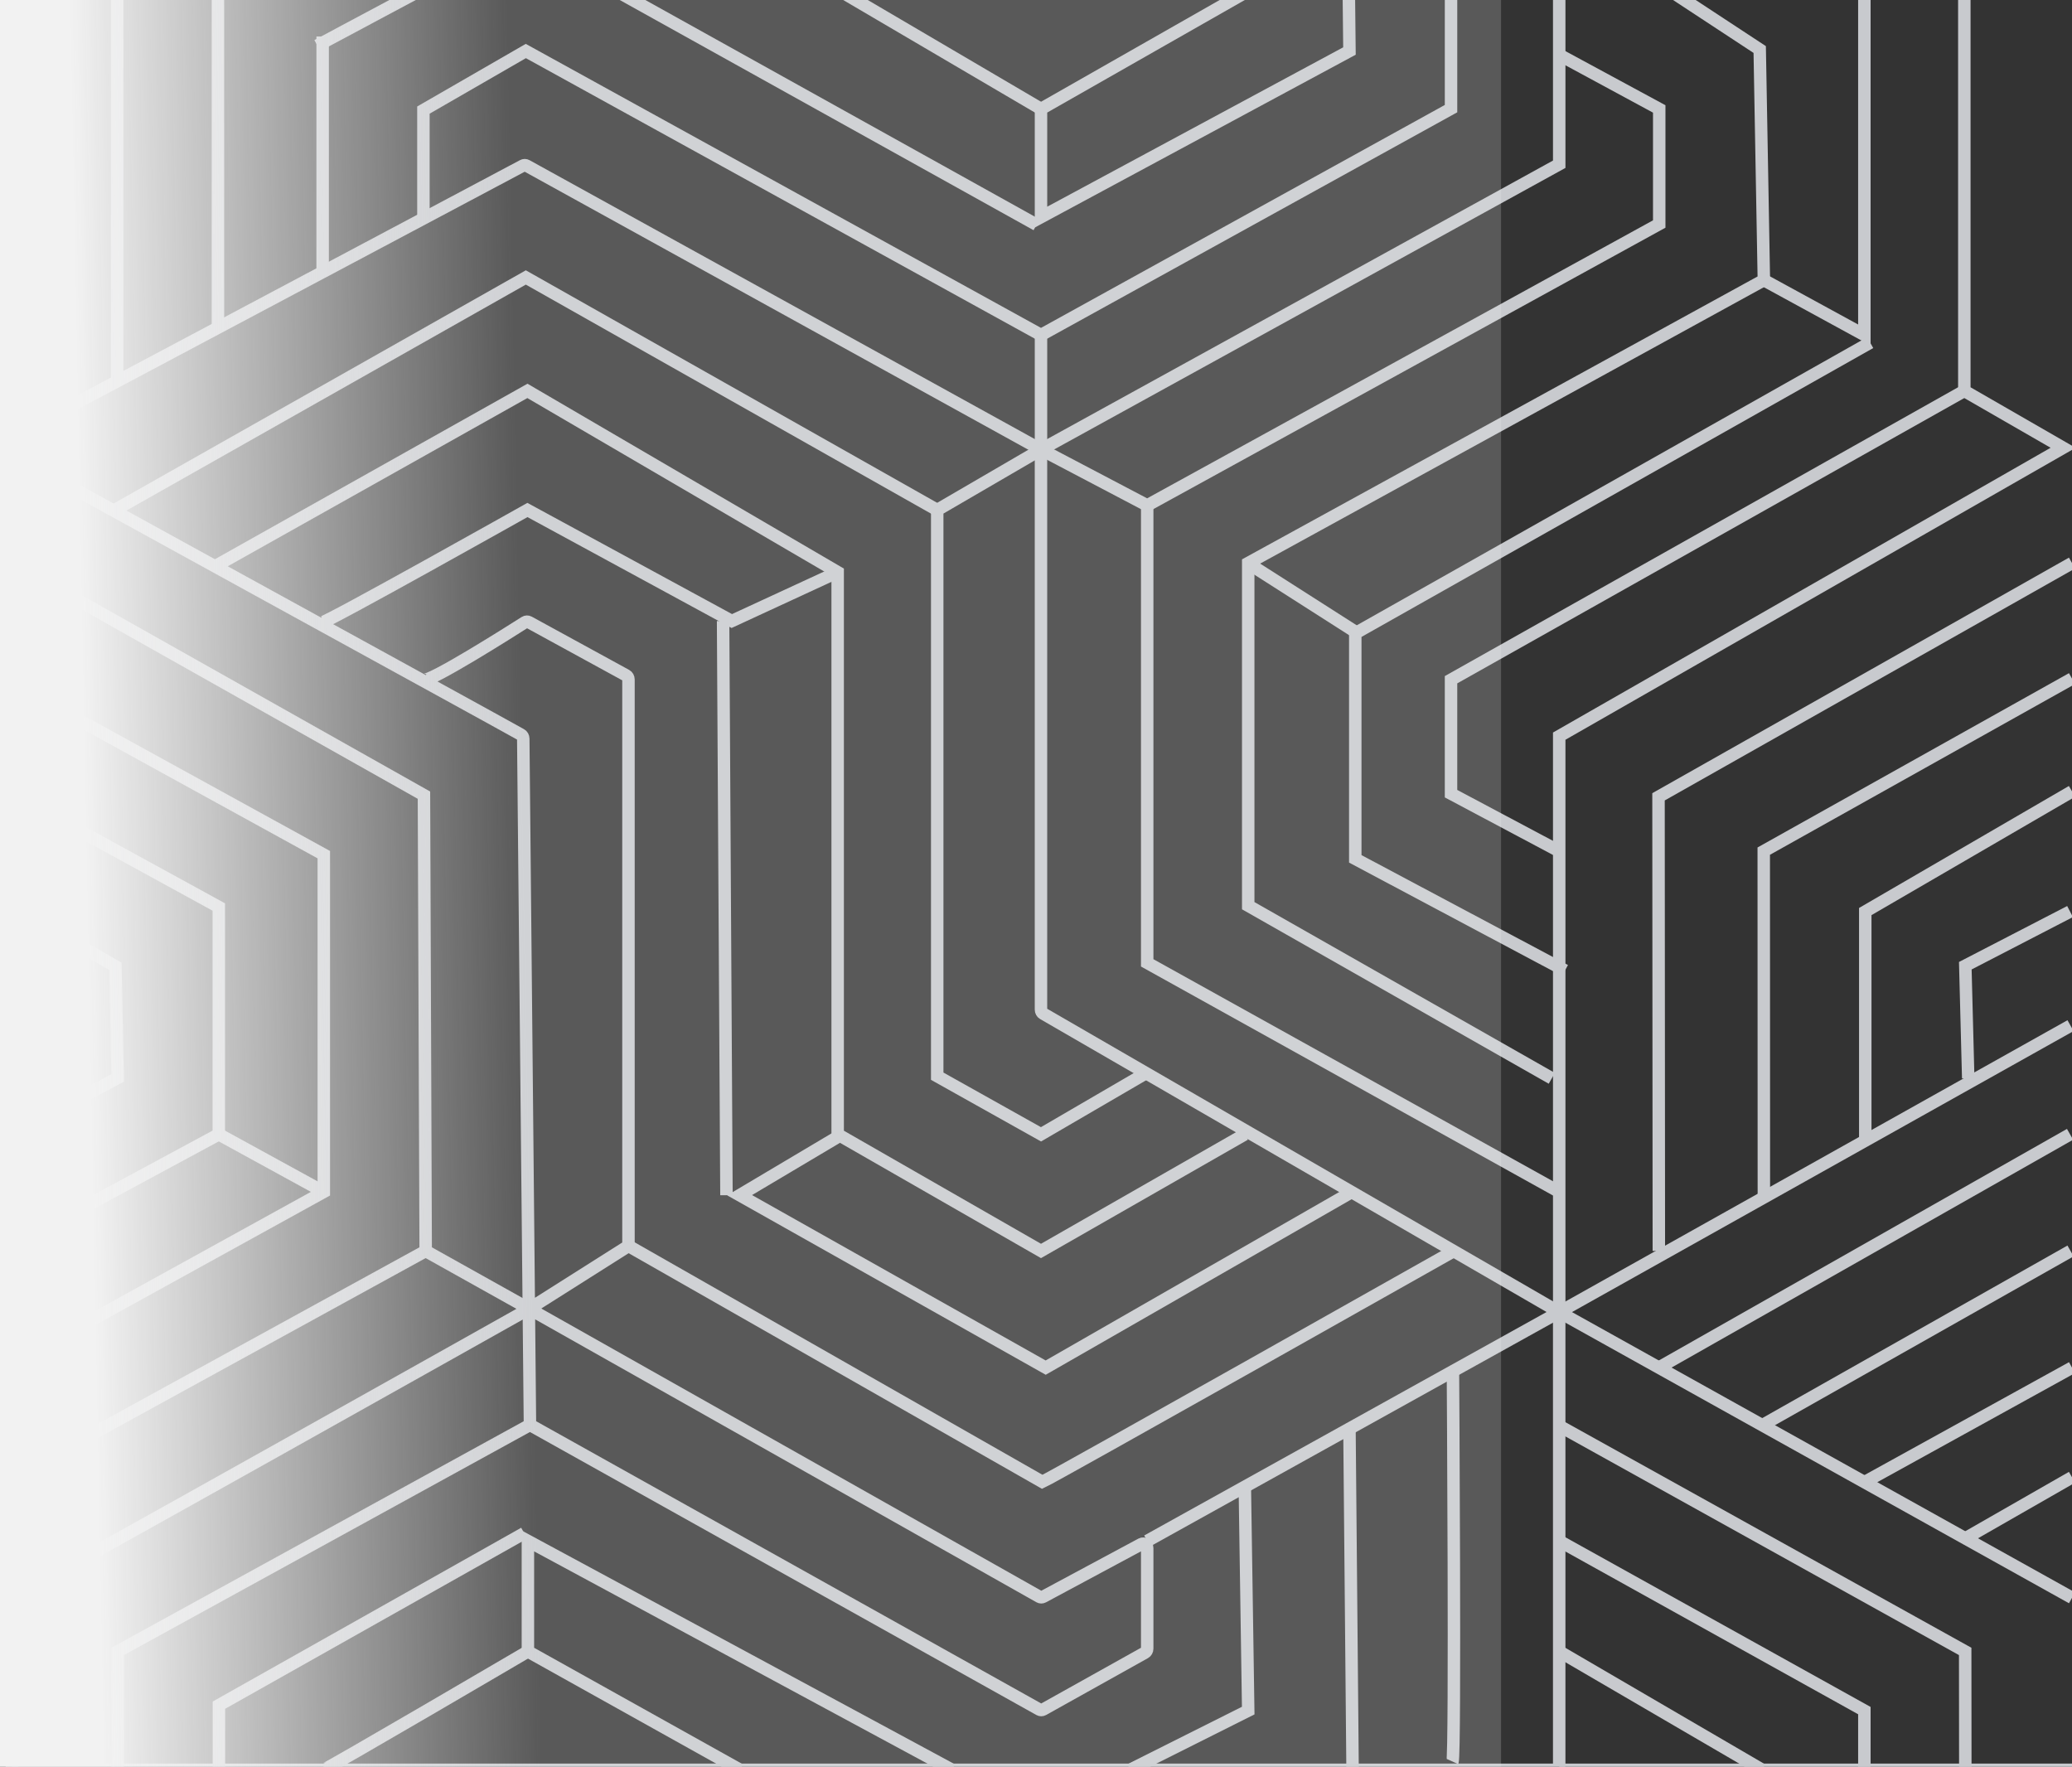 <svg width="998" height="851" viewBox="0 0 998 851" fill="none" xmlns="http://www.w3.org/2000/svg">
<rect x="0" y="0" width="998" height="851" fill="#333333" stroke="none"/>
<g clip-path="url(#clip0_26_3438)">
<path d="M56.43 -6.352V183.167" stroke="#C8CACE" stroke-width="6" stroke-miterlimit="10"/>
<path d="M104.972 -6.352V158.585" stroke="#C8CACE" stroke-width="6" stroke-miterlimit="10"/>
<path d="M155.402 17.581V131.263" stroke="#C8CACE" stroke-width="6" stroke-miterlimit="10"/>
<path d="M5.746 329.066L155.963 411.661V574.069L5.746 656.943" stroke="#C8CACE" stroke-width="6" stroke-miterlimit="10"/>
<path d="M5.746 382.282L105.386 436.87V546.355L5.746 600.126" stroke="#C8CACE" stroke-width="6" stroke-miterlimit="10"/>
<path d="M155.963 574.069L105.386 546.355" stroke="#C8CACE" stroke-width="6" stroke-miterlimit="10"/>
<path d="M5.746 436.87L55.566 465.425L56.658 519.196L5.746 546.355" stroke="#C8CACE" stroke-width="6" stroke-miterlimit="10"/>
<path d="M998.008 852.433H751.013" stroke="#C8CACE" stroke-width="6" stroke-miterlimit="10"/>
<path d="M751.013 795.427L848.747 852.433" stroke="#C8CACE" stroke-width="6" stroke-miterlimit="10"/>
<path d="M751.013 742.211L897.989 823.926V852.433" stroke="#C8CACE" stroke-width="6" stroke-miterlimit="10"/>
<path d="M751.013 686.782L946.553 795.427L946.61 852.433" stroke="#C8CACE" stroke-width="6" stroke-miterlimit="10"/>
<path d="M997.294 494.011L751.013 631.988L998.008 769.608" stroke="#C8CACE" stroke-width="6" stroke-miterlimit="10"/>
<path d="M997.058 546.355L798.999 658.727" stroke="#C8CACE" stroke-width="6" stroke-miterlimit="10"/>
<path d="M997.294 602.537L848.812 686.481" stroke="#C8CACE" stroke-width="6" stroke-miterlimit="10"/>
<path d="M998.008 658.727L898.032 713.902" stroke="#C8CACE" stroke-width="6" stroke-miterlimit="10"/>
<path d="M998.008 711.539L946.61 740.974" stroke="#C8CACE" stroke-width="6" stroke-miterlimit="10"/>
<path d="M152.828 21.942L209.222 -8.191" stroke="#C8CACE" stroke-width="6" stroke-miterlimit="10"/>
<path d="M203.941 106.408V53.025L253.269 24.573L501.406 161.353L698.902 52.327V-3.973" stroke="#C8CACE" stroke-width="6" stroke-miterlimit="10"/>
<path d="M649.645 -6.352L649.981 24.573L501.406 104.576V52.47L604.672 -6.352" stroke="#C8CACE" stroke-width="6" stroke-miterlimit="10"/>
<path d="M401.223 -6.352L501.406 52.47" stroke="#C8CACE" stroke-width="6" stroke-miterlimit="10"/>
<path d="M499.278 108.254L299.855 -2.674" stroke="#C8CACE" stroke-width="6" stroke-miterlimit="10"/>
<path d="M405.613 546.355L356.25 575.687L503.669 658.727L652.122 573.546" stroke="#C8CACE" stroke-width="6" stroke-miterlimit="10"/>
<path d="M751.013 -6.352V79.106L501.406 216.543L451.421 245.645V518.363L501.406 546.355L552.011 516.873" stroke="#C8CACE" stroke-width="6" stroke-miterlimit="10"/>
<path d="M751.013 26.413L799.184 52.47V107.899L552.561 243.433L501.406 216.543V161.353" stroke="#C8CACE" stroke-width="6" stroke-miterlimit="10"/>
<path d="M799.184 -7.954L847.584 23.852L849.583 134.923L601.217 271.195V436.236L747.444 519.386" stroke="#C8CACE" stroke-width="6" stroke-miterlimit="10"/>
<path d="M897.989 -4.766V161.353L849.583 134.923" stroke="#C8CACE" stroke-width="6" stroke-miterlimit="10"/>
<path d="M946.139 -4.766V188.274L993.725 215.679L751.013 354.568V631.988L699.822 660.424L552.561 742.211" stroke="#C8CACE" stroke-width="6" stroke-miterlimit="10"/>
<path d="M948.016 519.386L946.61 465.147L997.058 439.059" stroke="#C8CACE" stroke-width="6" stroke-miterlimit="10"/>
<path d="M699.615 848.468C701.043 845.297 699.822 660.416 699.822 660.416" stroke="#C8CACE" stroke-width="6" stroke-miterlimit="10"/>
<path d="M651.48 852.433L649.981 688.106" stroke="#C8CACE" stroke-width="6" stroke-miterlimit="10"/>
<path d="M599.582 716.098L601.217 823.926L544.358 852.433" stroke="#C8CACE" stroke-width="6" stroke-miterlimit="10"/>
<path d="M946.139 188.274L698.901 327.4V382.282L751.013 409.996" stroke="#C8CACE" stroke-width="6" stroke-miterlimit="10"/>
<path d="M900.79 165.031L652.782 305.029V413.674L753.814 467.445" stroke="#C8CACE" stroke-width="6" stroke-miterlimit="10"/>
<path d="M601.241 271.364L653.062 304.466" stroke="#C8CACE" stroke-width="6" stroke-miterlimit="10"/>
<path d="M998.008 271.195L798.842 383.789L798.999 602.537" stroke="#C8CACE" stroke-width="6" stroke-miterlimit="10"/>
<path d="M998.008 326.853L849.525 409.956L849.583 576.766" stroke="#C8CACE" stroke-width="6" stroke-miterlimit="10"/>
<path d="M998.008 381.172L898.425 439.058V549.4" stroke="#C8CACE" stroke-width="6" stroke-miterlimit="10"/>
<path d="M700.308 602.537C700.308 602.537 507.588 711.285 502.041 713.751L302.711 600.118" stroke="#C8CACE" stroke-width="6" stroke-miterlimit="10"/>
<path d="M203.941 327.424C206.797 328.939 246.359 303.857 252.862 299.718C253.426 299.353 254.118 299.337 254.704 299.654L301.611 325.307C302.282 325.672 302.711 326.433 302.711 327.266V598.858C302.711 599.643 302.332 600.364 301.718 600.753L258.052 628.396C256.695 629.26 256.738 631.449 258.137 632.242L500.656 769.124C501.206 769.433 501.848 769.441 502.398 769.14L549.741 743.725C551.047 743.027 552.561 744.082 552.561 745.692V794.079C552.561 794.903 552.14 795.657 551.476 796.029L502.405 823.434C501.848 823.744 501.192 823.744 500.642 823.434L256.331 686.909C255.675 686.544 255.261 685.799 255.246 684.982L254.725 631.806L252.034 355.773C252.027 354.956 251.613 354.219 250.956 353.854C234.509 344.608 26.519 230.706 2.883 217.265C1.955 216.734 2.662 212.23 3.597 211.714L251.863 79.78C252.412 79.471 253.062 79.471 253.619 79.78L500.306 215.949C500.978 216.321 501.399 217.075 501.399 217.907V486.288C501.399 487.104 501.806 487.85 502.455 488.223L749.95 631.385C750.599 631.758 751.006 632.511 751.006 633.32V850.261C751.006 851.466 750.128 852.441 749.043 852.441H5.746" stroke="#C8CACE" stroke-width="6" stroke-miterlimit="10"/>
<path d="M458.524 852.433L254.268 742.211V795.427L356.4 852.433" stroke="#C8CACE" stroke-width="6" stroke-miterlimit="10"/>
<path d="M155.799 852.433C157.091 852.433 254.268 795.427 254.268 795.427" stroke="#C8CACE" stroke-width="6" stroke-miterlimit="10"/>
<path d="M252.501 738.466L105.443 821.313V852.483" stroke="#C8CACE" stroke-width="6" stroke-miterlimit="10"/>
<path d="M255.268 686.314L56.658 795.427V852.433" stroke="#C8CACE" stroke-width="6" stroke-miterlimit="10"/>
<path d="M5.746 711.911L205.033 602.545L254.882 630.41C254.882 630.41 12.171 766.793 5.746 769.378" stroke="#C8CACE" stroke-width="6" stroke-miterlimit="10"/>
<path d="M5.746 271.195L204.198 382.996L205.033 602.537" stroke="#C8CACE" stroke-width="6" stroke-miterlimit="10"/>
<path d="M751.013 574.069L552.561 463.767V243.433" stroke="#C8CACE" stroke-width="6" stroke-miterlimit="10"/>
<path d="M55.002 245.812L253.269 133.638L451.421 245.645" stroke="#C8CACE" stroke-width="6" stroke-miterlimit="10"/>
<path d="M103.544 272.773L254.04 188.274L403.472 275.58V546.355L501.406 602.537L599.582 546.355" stroke="#C8CACE" stroke-width="6" stroke-miterlimit="10"/>
<path d="M154.942 299.877C157.798 299.734 254.04 245.637 254.04 245.637L352.481 299.131L403.464 275.572" stroke="#C8CACE" stroke-width="6" stroke-miterlimit="10"/>
<path d="M349.907 575.687L348.286 299.131" stroke="#C8CACE" stroke-width="6" stroke-miterlimit="10"/>
<path d="M1.142 -7.954L5.746 857.984" stroke="#C8CACE" stroke-width="6" stroke-miterlimit="10"/>
<path d="M-1 -11H723V861.08H-1V-11Z" fill="url(#paint0_linear_26_3438)"/>
</g>
<defs>
<linearGradient id="paint0_linear_26_3438" x1="41.493" y1="425.04" x2="252.268" y2="420.991" gradientUnits="userSpaceOnUse">
<stop stop-color="#F2F2F2"/>
<stop offset="1" stop-color="#F2F2F2" stop-opacity="0.2"/>
</linearGradient>
<clipPath id="clip0_26_3438">
<rect width="1000" height="868" fill="white" transform="translate(-1 -10)"/>
</clipPath>
</defs>
</svg>

